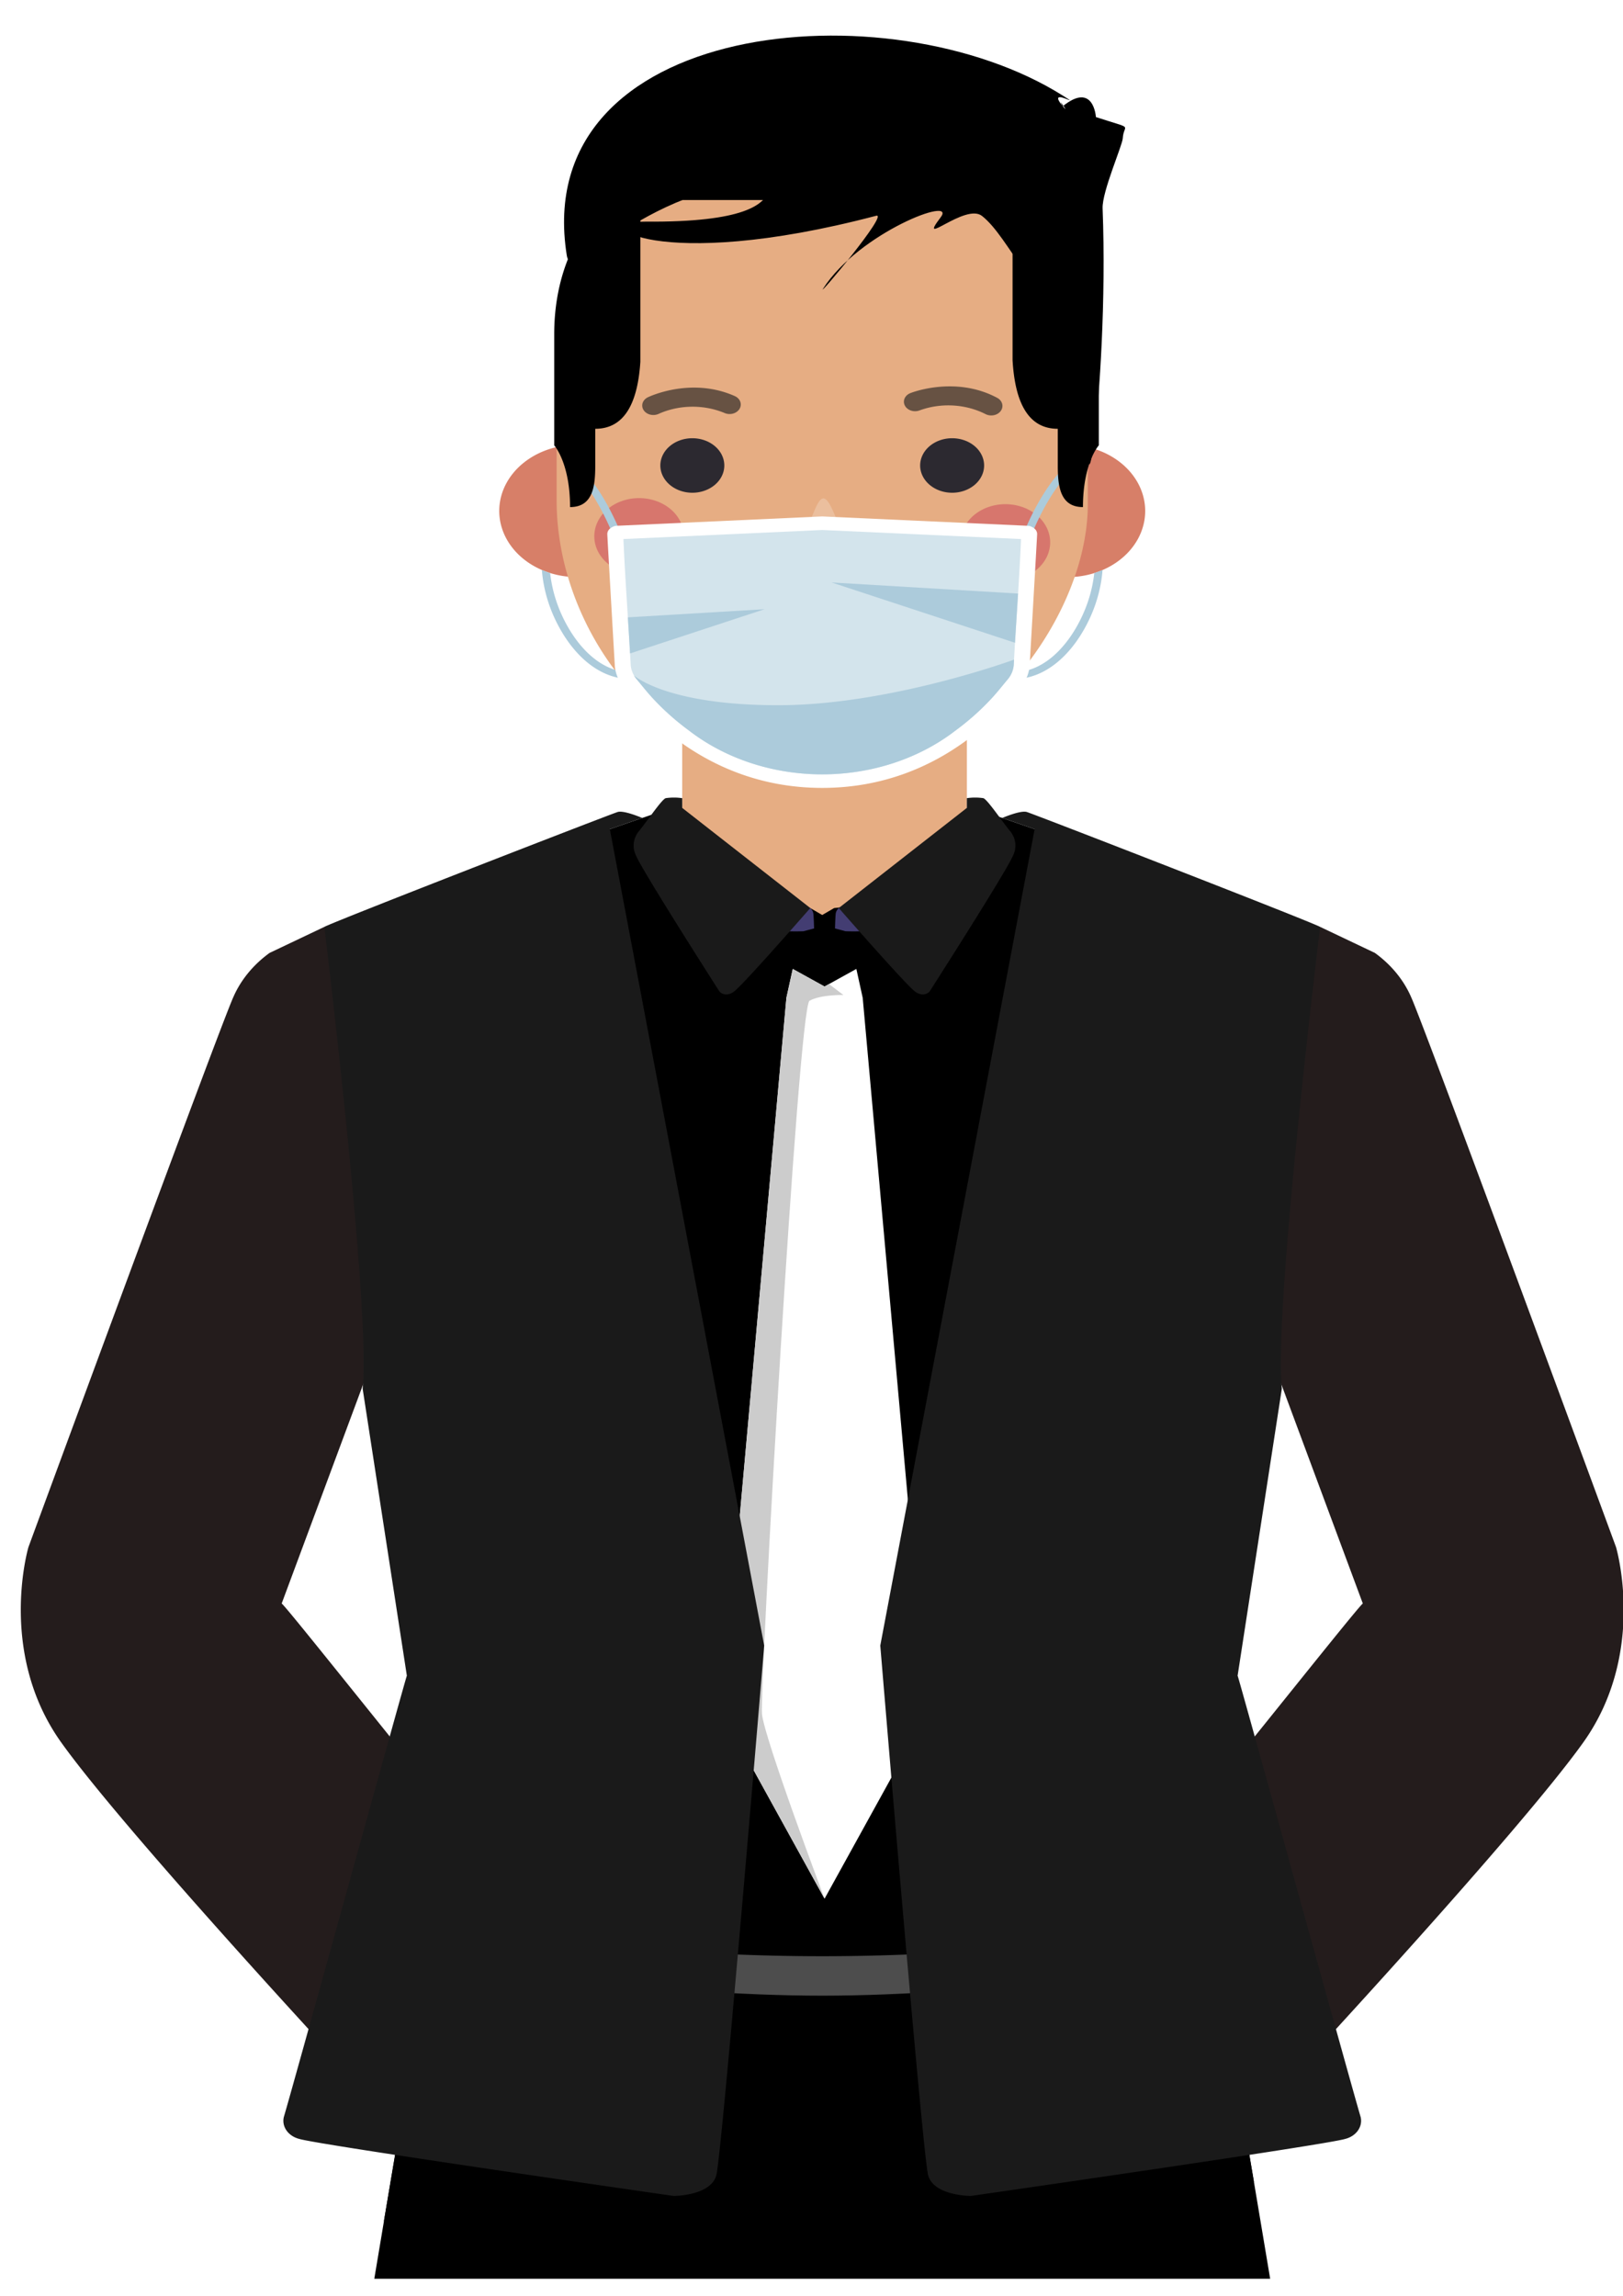 <?xml version="1.0" encoding="UTF-8" standalone="no"?>
<svg
   xmlns:dc="http://purl.org/dc/elements/1.1/"
   xmlns:cc="http://creativecommons.org/ns#"
   xmlns:rdf="http://www.w3.org/1999/02/22-rdf-syntax-ns#"
   xmlns:svg="http://www.w3.org/2000/svg"
   xmlns="http://www.w3.org/2000/svg"
   xmlns:sodipodi="http://sodipodi.sourceforge.net/DTD/sodipodi-0.dtd"
   xmlns:inkscape="http://www.inkscape.org/namespaces/inkscape"
   width="210mm"
   height="297mm"
   viewBox="0 0 210 297"
   version="1.1"
   id="svg8"
   inkscape:version="1.0.2 (e86c870879, 2021-01-15, custom)"
   sodipodi:docname="desenhando.svg">
  <defs
     id="defs2">
    <inkscape:perspective
       sodipodi:type="inkscape:persp3d"
       inkscape:vp_x="0 : 148.5 : 1"
       inkscape:vp_y="0 : 1000 : 0"
       inkscape:vp_z="210 : 148.5 : 1"
       inkscape:persp3d-origin="105 : 99 : 1"
       id="perspective10" />
    <meshgradient
       inkscape:collect="always"
       id="meshgradient558"
       gradientUnits="userSpaceOnUse"
       x="205.531"
       y="280.62">
      <meshrow
         id="meshrow560">
        <meshpatch
           id="meshpatch562">
          <stop
             path="c 12.129,0  24.257,0  36.386,0"
             style="stop-color:#ffffff;stop-opacity:1"
             id="stop564" />
          <stop
             path="c 0,59.73  0,119.459  0,179.189"
             style="stop-color:#241c1c;stop-opacity:1"
             id="stop566" />
          <stop
             path="c -12.129,0  -24.257,0  -36.386,0"
             style="stop-color:#ffffff;stop-opacity:1"
             id="stop568" />
          <stop
             path="c 0,-59.73  0,-119.459  0,-179.189"
             style="stop-color:#241c1c;stop-opacity:1"
             id="stop570" />
        </meshpatch>
      </meshrow>
    </meshgradient>
    <meshgradient
       inkscape:collect="always"
       id="meshgradient642"
       gradientUnits="userSpaceOnUse"
       x="48.4"
       y="280.62">
      <meshrow
         id="meshrow644">
        <meshpatch
           id="meshpatch646">
          <stop
             path="c 12.129,0  24.259,0  36.388,0"
             style="stop-color:#ffffff;stop-opacity:1"
             id="stop648" />
          <stop
             path="c 0,59.73  0,119.459  0,179.189"
             style="stop-color:#241c1c;stop-opacity:1"
             id="stop650" />
          <stop
             path="c -12.129,0  -24.259,0  -36.388,0"
             style="stop-color:#ffffff;stop-opacity:1"
             id="stop652" />
          <stop
             path="c 0,-59.73  0,-119.459  0,-179.189"
             style="stop-color:#241c1c;stop-opacity:1"
             id="stop654" />
        </meshpatch>
      </meshrow>
    </meshgradient>
    <meshgradient
       inkscape:collect="always"
       id="meshgradient948"
       gradientUnits="userSpaceOnUse"
       x="134.295"
       y="238.413">
      <meshrow
         id="meshrow950">
        <meshpatch
           id="meshpatch952">
          <stop
             path="c 7.497,0  14.994,0  22.491,0"
             style="stop-color:#ffffff;stop-opacity:1"
             id="stop954" />
          <stop
             path="c 0,4.629  0,9.258  0,13.887"
             style="stop-color:#e6e6e6;stop-opacity:1"
             id="stop956" />
          <stop
             path="c -7.497,0  -14.994,0  -22.491,0"
             style="stop-color:#ffffff;stop-opacity:1"
             id="stop958" />
          <stop
             path="c 0,-4.629  0,-9.258  0,-13.887"
             style="stop-color:#e6e6e6;stop-opacity:1"
             id="stop960" />
        </meshpatch>
      </meshrow>
    </meshgradient>
    <meshgradient
       inkscape:collect="always"
       id="meshgradient934"
       gradientUnits="userSpaceOnUse"
       x="134.295"
       y="238.416">
      <meshrow
         id="meshrow936">
        <meshpatch
           id="meshpatch938">
          <stop
             path="c 7.497,0  14.994,0  22.491,0"
             style="stop-color:#ffffff;stop-opacity:1"
             id="stop940" />
          <stop
             path="c 0,4.628  0,9.256  0,13.884"
             style="stop-color:#cccccc;stop-opacity:1"
             id="stop942" />
          <stop
             path="c -7.497,0  -14.994,0  -22.491,0"
             style="stop-color:#ffffff;stop-opacity:1"
             id="stop944" />
          <stop
             path="c 0,-4.628  0,-9.256  0,-13.884"
             style="stop-color:#cccccc;stop-opacity:1"
             id="stop946" />
        </meshpatch>
      </meshrow>
    </meshgradient>
    <meshgradient
       inkscape:collect="always"
       id="meshgradient878"
       gradientUnits="userSpaceOnUse"
       x="155"
       y="216.307">
      <meshrow
         id="meshrow880">
        <meshpatch
           id="meshpatch882">
          <stop
             path="c 14.567,0  29.133,0  43.7,0"
             style="stop-color:#ffffff;stop-opacity:1"
             id="stop884" />
          <stop
             path="c 0,53.176  0,106.353  0,159.529"
             style="stop-color:#1a1a1a;stop-opacity:1"
             id="stop886" />
          <stop
             path="c -14.567,0  -29.133,0  -43.7,0"
             style="stop-color:#ffffff;stop-opacity:1"
             id="stop888" />
          <stop
             path="c 0,-53.176  0,-106.353  0,-159.529"
             style="stop-color:#1a1a1a;stop-opacity:1"
             id="stop890" />
        </meshpatch>
      </meshrow>
    </meshgradient>
    <meshgradient
       inkscape:collect="always"
       id="meshgradient836"
       gradientUnits="userSpaceOnUse"
       x="91.621"
       y="216.307">
      <meshrow
         id="meshrow838">
        <meshpatch
           id="meshpatch840">
          <stop
             path="c 14.565,0  29.13,0  43.695,0"
             style="stop-color:#ffffff;stop-opacity:1"
             id="stop842" />
          <stop
             path="c 0,53.176  0,106.353  0,159.529"
             style="stop-color:#333333;stop-opacity:1"
             id="stop844" />
          <stop
             path="c -14.565,0  -29.13,0  -43.695,0"
             style="stop-color:#ffffff;stop-opacity:1"
             id="stop846" />
          <stop
             path="c 0,-53.176  0,-106.353  0,-159.529"
             style="stop-color:#333333;stop-opacity:1"
             id="stop848" />
        </meshpatch>
      </meshrow>
    </meshgradient>
  </defs>
  <sodipodi:namedview
     id="base"
     pagecolor="#ffffff"
     bordercolor="#666666"
     borderopacity="1.0"
     inkscape:pageopacity="0.0"
     inkscape:pageshadow="2"
     inkscape:zoom="0.35"
     inkscape:cx="400"
     inkscape:cy="380.40057"
     inkscape:document-units="mm"
     inkscape:current-layer="layer1"
     inkscape:document-rotation="0"
     showgrid="false"
     inkscape:window-width="1366"
     inkscape:window-height="738"
     inkscape:window-x="0"
     inkscape:window-y="0"
     inkscape:window-maximized="0" />
  <g
     inkscape:label="Layer 1"
     inkscape:groupmode="layer"
     id="layer1">
    <g
       id="Grupo_438"
       data-name="Grupo 438"
       transform="matrix(0.785,0,0,0.669,-7.562,-39.705)">
      <path
         id="Caminho_286"
         data-name="Caminho 286"
         d="m 227.226,238.581 9.026,5.035 a 20.62,20.62 0 0 1 5.98,8.559 C 244.46,257.92 276,358.52 276,358.52 c 0,0 5.159,20.4 -5.392,37.756 C 260.057,413.632 222.6,460.95 222.6,460.95 l -22.575,-42.4 c 4.362,-5.37 33.178,-48.219 34.238,-49.128 L 217.388,316.156 214.6,267.843 Z"
         fill="#ff4b5a"
         fill-rule="evenodd"
         style="fill:#241c1c" />
      <path
         id="Caminho_287"
         data-name="Caminho 287"
         d="m 241.915,436.075 c -8.426,11.025 -15.9,20.544 -18.419,23.734 l -3.047,-2.89 -13.232,-24.85 -1.686,-12.934 10.986,-19.455 25.4,36.4 z m -11.9,-80.051 -12.629,-39.865 -1.586,-27.459 7.482,-8.08 z"
         fill="#bf3642"
         fill-rule="evenodd"
         style="fill:url(#meshgradient558);fill-opacity:1" />
      <path
         id="Caminho_288"
         data-name="Caminho 288"
         d="m 63.094,238.581 -9.026,5.035 a 20.63,20.63 0 0 0 -5.98,8.559 C 45.861,257.92 14.322,358.52 14.322,358.52 c 0,0 -5.16,20.4 5.393,37.756 10.553,17.356 48.01,64.674 48.01,64.674 l 22.574,-42.4 c -4.36,-5.37 -33.177,-48.219 -34.237,-49.128 l 16.876,-53.266 2.783,-48.316 z"
         fill="#ff4b5a"
         fill-rule="evenodd"
         style="fill:#241c1c" />
      <path
         id="Caminho_289"
         data-name="Caminho 289"
         d="m 48.406,436.075 c 8.426,11.025 15.9,20.544 18.418,23.734 l 3.047,-2.89 L 83.1,432.069 84.788,419.135 73.8,399.68 48.4,436.08 Z m 11.9,-80.051 12.631,-39.865 1.583,-27.459 -7.481,-8.08 z"
         fill="#bf3642"
         fill-rule="evenodd"
         style="fill:url(#meshgradient642);fill-opacity:1" />
      <path
         id="Caminho_290"
         data-name="Caminho 290"
         d="m 204.882,439.39 3.908,9.851 c 0,0 3.752,7.034 4.221,9.5 0.469,2.466 5.981,41.259 5.981,41.259 H 71.328 c 0,0 5.51,-38.8 5.981,-41.261 0.471,-2.461 4.22,-9.5 4.22,-9.5 l 3.909,-9.851 59.721,2.285 z"
         fill="#7a6e91"
         fill-rule="evenodd"
         style="fill:#000000" />
      <path
         id="Caminho_291"
         data-name="Caminho 291"
         d="m 204.882,439.39 3.908,9.851 c 0,0 3.752,7.034 4.221,9.5 0.242,1.269 1.827,12.213 3.3,22.51 l -40.809,1.743 -7.966,-29.98 -40.1,10.554 -6.116,20.385 -48.407,4.9 c 1.667,-11.667 4.088,-28.515 4.393,-30.109 0.467,-2.464 4.22,-9.5 4.22,-9.5 l 2.2,-5.542 c 2.372,-1.29 5.03,-2.712 7.669,-4.081 l 53.762,2.057 z"
         fill="#564d7b"
         fill-rule="evenodd"
         style="fill:#000000" />
      <path
         id="Caminho_292"
         data-name="Caminho 292"
         d="m 85.438,433.1 v 6.294 c 0,0 32.441,5.863 59.721,5.863 27.28,0 59.723,-5.863 59.723,-5.863 V 433.1 l -59.723,0.666 z"
         fill="#36306a"
         fill-rule="evenodd"
         style="fill:#4d4d4d" />
      <path
         id="Caminho_293"
         data-name="Caminho 293"
         d="m 145.541,152.161 v 0 c -12.9,0 -23.464,18.055 -23.464,40.122 v 32.589 c 0,22.067 10.559,40.121 23.464,40.121 v 0 c 12.9,0 23.463,-18.054 23.463,-40.121 V 192.283 C 169,170.216 158.446,152.161 145.541,152.161 Z"
         fill="#d7766d"
         fill-rule="evenodd"
         style="fill:#e6ad83;fill-opacity:1" />
      <path
         id="Caminho_294"
         data-name="Caminho 294"
         d="m 139.386,234.483 3.8,0.456 1.971,1.348 1.973,-1.348 3.8,-0.456 22.4,-17.57 48.637,19.693 -1.8,44.326 c -3.633,46.383 -10.836,114.61 -10.836,117.467 0,2.857 2.675,11.725 5.85,22.392 v 0 a 7.72,7.72 0 0 1 -2.328,6.908 42.631,42.631 0 0 1 -7.972,5.394 c -51.344,6.048 -68.1,6.048 -119.444,0 a 42.624,42.624 0 0 1 -7.973,-5.394 7.721,7.721 0 0 1 -2.327,-6.908 v 0 c 3.174,-10.667 5.848,-19.537 5.848,-22.392 0,-2.855 -6.264,-69.21 -9.9,-115.592 l -2.736,-46.2 48.637,-19.693 z"
         fill="#7a6e91"
         fill-rule="evenodd"
         style="fill:#000000;fill-opacity:1" />
      <path
         id="Caminho_295"
         data-name="Caminho 295"
         d="m 140.3,246.717 -1.046,5.586 -10.611,138.27 16.9,35.933 16.9,-35.933 -10.612,-138.273 -1.047,-5.586 -5.243,3.4 z"
         fill="#cf4a60"
         fill-rule="evenodd"
         style="fill:#ffffff" />
      <path
         id="Caminho_296"
         data-name="Caminho 296"
         d="m 140.3,246.717 -1.05,5.583 -10.607,138.273 16.9,35.932 c 0,0 -9.924,-30.946 -10.318,-35.742 -0.394,-4.796 5.975,-136.663 7.839,-137.894 1.864,-1.231 5.59,-1.111 5.59,-1.111 l -2.38,-2.119 -0.733,0.476 z"
         fill="#ba3147"
         fill-rule="evenodd"
         style="fill:#cccccc" />
      <path
         id="Caminho_297"
         data-name="Caminho 297"
         d="m 150.169,235.271 -2.275,-0.332 a 1.884,1.884 0 0 0 -0.516,1.131 c -0.064,0.714 -0.113,2.813 -0.113,2.813 l 1.738,0.542 a 29.8,29.8 0 0 0 3.413,-0.044 c -0.033,-0.129 -2.247,-4.11 -2.247,-4.11 z"
         fill="#433d72"
         fill-rule="evenodd" />
      <path
         id="Caminho_298"
         data-name="Caminho 298"
         d="m 140.912,235.271 2.275,-0.332 a 1.876,1.876 0 0 1 0.514,1.131 c 0.067,0.714 0.116,2.813 0.116,2.813 l -1.739,0.542 a 29.8,29.8 0 0 1 -3.413,-0.044 c 0.035,-0.129 2.247,-4.11 2.247,-4.11 z"
         fill="#433d72"
         fill-rule="evenodd" />
      <path
         id="Caminho_299"
         data-name="Caminho 299"
         d="m 151.831,252.3 4.955,-10.866 c -4.283,-4.028 -18.209,-4.028 -22.491,0 l 4.955,10.866 a 28.9,28.9 0 0 1 12.581,0 z"
         fill="#cf4a60"
         fill-rule="evenodd"
         style="fill:url(#meshgradient948);fill-opacity:1" />
      <path
         id="Caminho_300"
         data-name="Caminho 300"
         d="m 154.813,245.764 1.973,-4.328 c -1.54,-1.449 -4.329,-2.377 -7.469,-2.784 l 5.5,7.112 z m -9.385,-7.348 c -4.513,0.016 -9.01,1.023 -11.133,3.02 l 4.955,10.864 a 23.391,23.391 0 0 1 4.74,-0.657 12.129,12.129 0 0 1 -2.206,-2.031 c -0.066,-0.4 0.017,-9.748 0.411,-9.906 z"
         fill="#ba3147"
         fill-rule="evenodd"
         style="fill:url(#meshgradient934);fill-opacity:1" />
      <path
         id="Caminho_301"
         data-name="Caminho 301"
         d="m 122.078,213.694 a 7.911,7.911 0 0 0 -2.722,0 c -0.7,0.3 -3.071,4.492 -4.535,6.556 a 4.953,4.953 0 0 0 -0.35,4.552 c 0.977,2.853 13.747,26.282 13.747,26.282 0,0 0.908,1.246 2.373,0.031 1.465,-1.215 12.6,-16.176 12.6,-16.176 l -21.109,-19.363 z"
         fill="#5f5683"
         fill-rule="evenodd"
         style="fill:#1a1a1a;fill-opacity:1" />
      <path
         id="Caminho_302"
         data-name="Caminho 302"
         d="m 169,213.694 a 7.91,7.91 0 0 1 2.722,0 c 0.7,0.3 3.069,4.492 4.534,6.556 a 4.951,4.951 0 0 1 0.349,4.552 c -0.975,2.853 -13.746,26.282 -13.746,26.282 0,0 -0.907,1.246 -2.372,0.031 -1.465,-1.215 -12.6,-16.176 -12.6,-16.176 L 169,215.576 Z"
         fill="#5f5683"
         fill-rule="evenodd"
         style="fill:#1a1a1a;fill-opacity:1" />
      <g
         id="Grupo_432"
         data-name="Grupo 432">
        <path
           id="Caminho_303"
           data-name="Caminho 303"
           d="m 102.941,145.487 c -0.317,0.045 -0.629,0.1 -0.936,0.166 h -0.01 v 0 a 12.789,12.789 0 1 0 10.692,2.5 c 0.351,3.773 -0.217,8.449 -5.031,8.95 l 0.088,-7.374 c 0.036,-2.985 -2.757,-4.339 -4.803,-4.242 z"
           fill="#d77f68"
           fill-rule="evenodd" />
        <path
           id="Caminho_304"
           data-name="Caminho 304"
           d="m 187.2,145.475 c 0.317,0.041 0.629,0.09 0.939,0.152 h 0.008 v 0 a 12.79,12.79 0 1 1 -10.655,2.645 c -0.3,3.777 0.334,8.445 5.155,8.88 l -0.191,-7.371 c -0.074,-2.981 2.7,-4.374 4.744,-4.306 z"
           fill="#d77f68"
           fill-rule="evenodd" />
      </g>
      <path
         id="Caminho_305"
         data-name="Caminho 305"
         d="m 145.157,209.519 c 23.869,0 43.78,-29.453 43.78,-52.706 V 125.922 A 43.905,43.905 0 0 0 145.163,82.144 h -0.006 a 43.907,43.907 0 0 0 -43.776,43.778 v 30.237 c 0,25.484 17.371,53.36 43.776,53.36 z"
         fill="#e6ad83"
         fill-rule="evenodd"
         style="fill:#e6ad83;fill-opacity:1" />
      <g
         id="Grupo_433"
         data-name="Grupo 433">
        <path
           id="Caminho_306"
           data-name="Caminho 306"
           d="m 115.106,155.671 a 7.38,7.38 0 1 1 -7.515,7.241 7.378,7.378 0 0 1 7.515,-7.241 z"
           fill="#d7766d"
           fill-rule="evenodd" />
        <path
           id="Caminho_307"
           data-name="Caminho 307"
           d="m 175.486,156.845 a 7.38,7.38 0 1 1 -7.515,7.242 7.381,7.381 0 0 1 7.515,-7.242 z"
           fill="#d7766d"
           fill-rule="evenodd" />
      </g>
      <g
         id="Grupo_434"
         data-name="Grupo 434">
        <path
           id="Caminho_308"
           data-name="Caminho 308"
           d="m 159.7,135.363 a 1.834,1.834 0 0 0 1.515,3.341 12.016,12.016 0 0 1 10.826,0.7 1.842,1.842 0 1 0 1.959,-3.121 c -6.975,-4.383 -14.283,-0.929 -14.3,-0.92 z"
           fill="#675243"
           fill-rule="evenodd" />
        <path
           id="Caminho_309"
           data-name="Caminho 309"
           d="m 116.406,136.18 a 1.834,1.834 0 0 0 1.781,3.206 12.01,12.01 0 0 1 10.846,-0.186 1.841,1.841 0 1 0 1.7,-3.266 c -7.306,-3.803 -14.308,0.235 -14.327,0.246 z"
           fill="#675243"
           fill-rule="evenodd" />
      </g>
      <path
         id="Caminho_310"
         data-name="Caminho 310"
         d="m 143.98,157.8 c -0.814,2.215 -2.241,6.226 -2.12,6.9 0.173,0.94 5.021,1.809 6.293,0.572 0.849,-0.823 -0.2,-4.442 -1.121,-6.876 -1.255,-3.317 -1.952,-3.576 -3.052,-0.596 z"
         fill="#ebbf9e"
         fill-rule="evenodd" />
      <g
         id="Grupo_435"
         data-name="Grupo 435">
        <path
           id="Caminho_311"
           data-name="Caminho 311"
           d="m 135.961,175.3 a 9.2,9.2 0 0 0 18.4,0 1.7,1.7 0 0 0 -1.692,-1.694 h -15.015 a 1.7,1.7 0 0 0 -1.693,1.694 z"
           fill="#12151d"
           fill-rule="evenodd" />
        <path
           id="Caminho_312"
           data-name="Caminho 312"
           d="m 151.739,173.607 h -13.157 v 1.557 a 1.477,1.477 0 0 0 1.473,1.473 h 10.21 a 1.478,1.478 0 0 0 1.474,-1.473 z"
           fill="#ffffff"
           fill-rule="evenodd" />
        <path
           id="Caminho_313"
           data-name="Caminho 313"
           d="m 138.492,181.639 a 9.2,9.2 0 0 0 13.334,0 9.2,9.2 0 0 0 -13.334,0 z"
           fill="#d26070"
           fill-rule="evenodd" />
      </g>
      <g
         id="Grupo_436"
         data-name="Grupo 436">
        <path
           id="Caminho_314"
           data-name="Caminho 314"
           d="m 166.572,154.635 a 5.272,5.272 0 1 0 -5.273,-5.272 5.281,5.281 0 0 0 5.273,5.272 z"
           fill="#2c2930"
           fill-rule="evenodd" />
        <path
           id="Caminho_315"
           data-name="Caminho 315"
           d="m 123.75,154.635 a 5.272,5.272 0 1 0 -5.274,-5.272 5.282,5.282 0 0 0 5.274,5.272 z"
           fill="#2c2930"
           fill-rule="evenodd" />
      </g>
      <path
         id="Caminho_316"
         data-name="Caminho 316"
         d="m 111.16,164.3 a 0.665,0.665 0 1 0 1.275,-0.379 c -0.012,-0.04 -3.365,-11.407 -9.127,-16.133 l -0.347,1.407 c 5.094,4.59 8.187,15.072 8.199,15.105 z"
         fill="#accbdb"
         fill-rule="evenodd" />
      <path
         id="Caminho_317"
         data-name="Caminho 317"
         d="m 112.783,190.627 a 0.665,0.665 0 1 0 0.146,-1.321 l -0.235,-0.026 c -3.967,-0.5 -7.215,-4.156 -9.4,-8.585 a 30.26,30.26 0 0 1 -2.982,-10.535 12.638,12.638 0 0 1 -1.364,-0.6 31.2,31.2 0 0 0 3.155,11.718 c 2.36,4.791 5.948,8.758 10.43,9.319 z"
         fill="#accbdb"
         fill-rule="evenodd" />
      <path
         id="Caminho_318"
         data-name="Caminho 318"
         d="m 179.155,164.3 a 0.665,0.665 0 1 1 -1.275,-0.379 c 0.011,-0.04 3.366,-11.407 9.126,-16.133 l 0.348,1.407 c -5.094,4.59 -8.188,15.072 -8.199,15.105 z"
         fill="#accbdb"
         fill-rule="evenodd" />
      <path
         id="Caminho_319"
         data-name="Caminho 319"
         d="m 177.53,190.627 a 0.664,0.664 0 0 1 -0.144,-1.321 l 0.234,-0.026 c 3.967,-0.5 7.217,-4.156 9.4,-8.585 a 30.236,30.236 0 0 0 2.98,-10.535 12.569,12.569 0 0 0 1.365,-0.6 31.17,31.17 0 0 1 -3.156,11.718 c -2.359,4.791 -5.945,8.758 -10.428,9.319 z"
         fill="#accbdb"
         fill-rule="evenodd" />
      <g
         id="Grupo_437"
         data-name="Grupo 437">
        <path
           id="Caminho_320"
           data-name="Caminho 320"
           d="m 145.159,159.213 -34.1,1.822 c 0,0 -1.364,0.393 -1.323,1.644 0.041,1.251 1.236,25.413 1.236,25.413 a 8.076,8.076 0 0 0 1.409,4.052 c 1.351,1.881 12.082,19.567 32.776,19.567 20.694,0 31.425,-17.686 32.778,-19.567 a 8.076,8.076 0 0 0 1.409,-4.052 c 0,0 1.194,-24.159 1.236,-25.413 0.042,-1.254 -1.322,-1.644 -1.322,-1.644 z"
           fill="#fff"
           fill-rule="evenodd"
           style="fill:#ffffff" />
        <path
           id="Caminho_321"
           data-name="Caminho 321"
           d="m 145.157,161.837 32.77,1.751 c -0.289,8.115 -0.84,16.27 -1.2,24.387 a 5.422,5.422 0 0 1 -0.919,2.642 c -0.914,1.269 -1.728,2.512 -2.709,3.754 a 45.015,45.015 0 0 1 -6,6.272 32.711,32.711 0 0 1 -43.876,0 45,45 0 0 1 -6,-6.272 c -0.983,-1.242 -1.8,-2.485 -2.71,-3.754 a 5.413,5.413 0 0 1 -0.92,-2.642 c -0.361,-8.117 -0.911,-16.272 -1.2,-24.387 z"
           fill="#d3e4ec"
           fill-rule="evenodd" />
        <path
           id="Caminho_322"
           data-name="Caminho 322"
           d="m 177.441,174.13 c -0.168,3.171 -0.346,6.345 -0.507,9.514 l -30.229,-11.661 z m -0.666,12.772 -0.049,1.073 a 5.422,5.422 0 0 1 -0.919,2.642 c -0.914,1.269 -1.728,2.512 -2.709,3.754 a 45.015,45.015 0 0 1 -6,6.272 32.711,32.711 0 0 1 -43.876,0 45,45 0 0 1 -6,-6.272 c -0.983,-1.242 -1.8,-2.485 -2.71,-3.754 a 4.393,4.393 0 0 1 -0.379,-0.646 c 0,0 5.312,5.75 23.763,5.75 18.451,0 38.883,-8.819 38.883,-8.819 z m -63.293,-1.194 q -0.168,-3.486 -0.362,-6.98 l 22.539,-1.574 z"
           fill="#accbdb"
           fill-rule="evenodd" />
      </g>
      <path
         id="Caminho_323"
         data-name="Caminho 323"
         d="m 115.49,217.52 c 0,0 -2.974,-1.511 -4.03,-1.16 -1.056,0.351 -46.373,20.99 -48.366,22.221 0,0 7.7,73.892 6.312,89.3 l 7.289,55.505 c -0.148,0.143 -18.271,77.364 -20.284,85.357 a 3.652,3.652 0 0 0 2.58,4.222 c 3.282,1.172 61.674,11.02 61.674,11.02 0,0 6.1,0 7.034,-3.986 0.934,-3.986 7.893,-102.444 7.893,-102.444 L 110.15,219.682 Z"
         fill="#ff4b5a"
         fill-rule="evenodd"
         style="fill:#1a1a1a" />
      <path
         id="Caminho_324"
         data-name="Caminho 324"
         d="m 174.832,217.52 c 0,0 2.973,-1.511 4.029,-1.16 1.056,0.351 46.372,20.99 48.365,22.221 0,0 -7.695,73.892 -6.31,89.3 l -7.291,55.505 c 0.149,0.143 18.271,77.364 20.285,85.357 a 3.652,3.652 0 0 1 -2.58,4.222 c -3.282,1.172 -61.674,11.02 -61.674,11.02 0,0 -6.1,0 -7.034,-3.986 -0.934,-3.986 -7.894,-102.444 -7.894,-102.444 l 25.441,-157.87 z"
         fill="#ff4b5a"
         fill-rule="evenodd"
         style="fill:#1a1a1a" />
      <path
         id="Caminho_325"
         data-name="Caminho 325"
         d="m 174.832,217.52 c 0,0 2.973,-1.511 4.029,-1.16 0.342,0.114 5.347,2.366 12.018,5.394 l 7.821,59.431 -43.7,94.651 v 0 l 25.165,-156.154 z"
         fill="#bf3642"
         fill-rule="evenodd"
         style="fill:url(#meshgradient878);fill-opacity:1" />
      <path
         id="Caminho_326"
         data-name="Caminho 326"
         d="m 115.49,217.52 c 0,0 -2.974,-1.511 -4.03,-1.16 -0.341,0.114 -5.346,2.366 -12.018,5.394 l -7.821,59.431 43.695,94.651 v 0 L 110.15,219.682 Z"
         fill="#bf3642"
         fill-rule="evenodd"
         style="fill:url(#meshgradient836);fill-opacity:1" />
    </g>
    <path
       id="Caminho_284-2"
       data-name="Caminho 284"
       d="m 82.855,46.814 c -0.325,4.98 -1.86,8.658 -5.835,8.658 v 4.767 c 0,2.664 -0.305,5.36 -3.26,5.36 0,-5.733 -2.05,-7.986 -2.05,-7.986 V 43.238 c 0,-6.705 2.214,-15.714 12.545,-21.896 a 40.059,34.121 0 0 1 45.374,0 c 10.333,6.182 12.547,15.191 12.547,21.896 V 57.613 c 0,0 -2.052,2.253 -2.052,7.986 -2.954,0 -3.258,-2.696 -3.258,-5.36 V 55.472 c -4.04,0 -5.559,-3.794 -5.85,-8.893 V 25.879 H 82.855 Z"
       fill="#802534"
       fill-rule="evenodd"
       style="fill:#000000;stroke-width:0.725" />
    <path
       id="Caminho_285-6"
       data-name="Caminho 285"
       d="m 141.335,45.673 c -3.715,18.134 -9.975,-0.816 -3.454,-8.337 -4.338,2.141 -7.118,-6.48 -10.815,-9.398 -2.175,-1.717 -8.509,4.315 -5.36,0.187 2.196,-2.879 -10.558,1.962 -15.205,9.218 -0.83,1.296 8.58,-9.883 6.865,-9.431 -28.646,7.539 -37.644,0.7 -29.815,0.761 C 109.088,28.871 94.07,19.384 103.04,23.186 82.999,22.891 74.046,37.515 73.333,33.024 68.493,2.534 115.015,-1.833 137.54,12.382 c 2.869,1.811 -2.319,-1.376 -0.025,1.359 1.097,1.308 -0.958,-1.558 0,0 4,-3.23 4.285,1.403 4.285,1.403 5.145,1.685 3.581,0.772 3.474,2.752 -0.049,0.914 -2.692,6.92 -2.609,9.058 0.913,23.539 -3.387,50.231 -1.33,18.719 z"
       fill="#802534"
       fill-rule="evenodd"
       sodipodi:nodetypes="ccssssscssscssscc"
       style="fill:#000000;stroke-width:0.725" />
   
  </g>

</svg>
